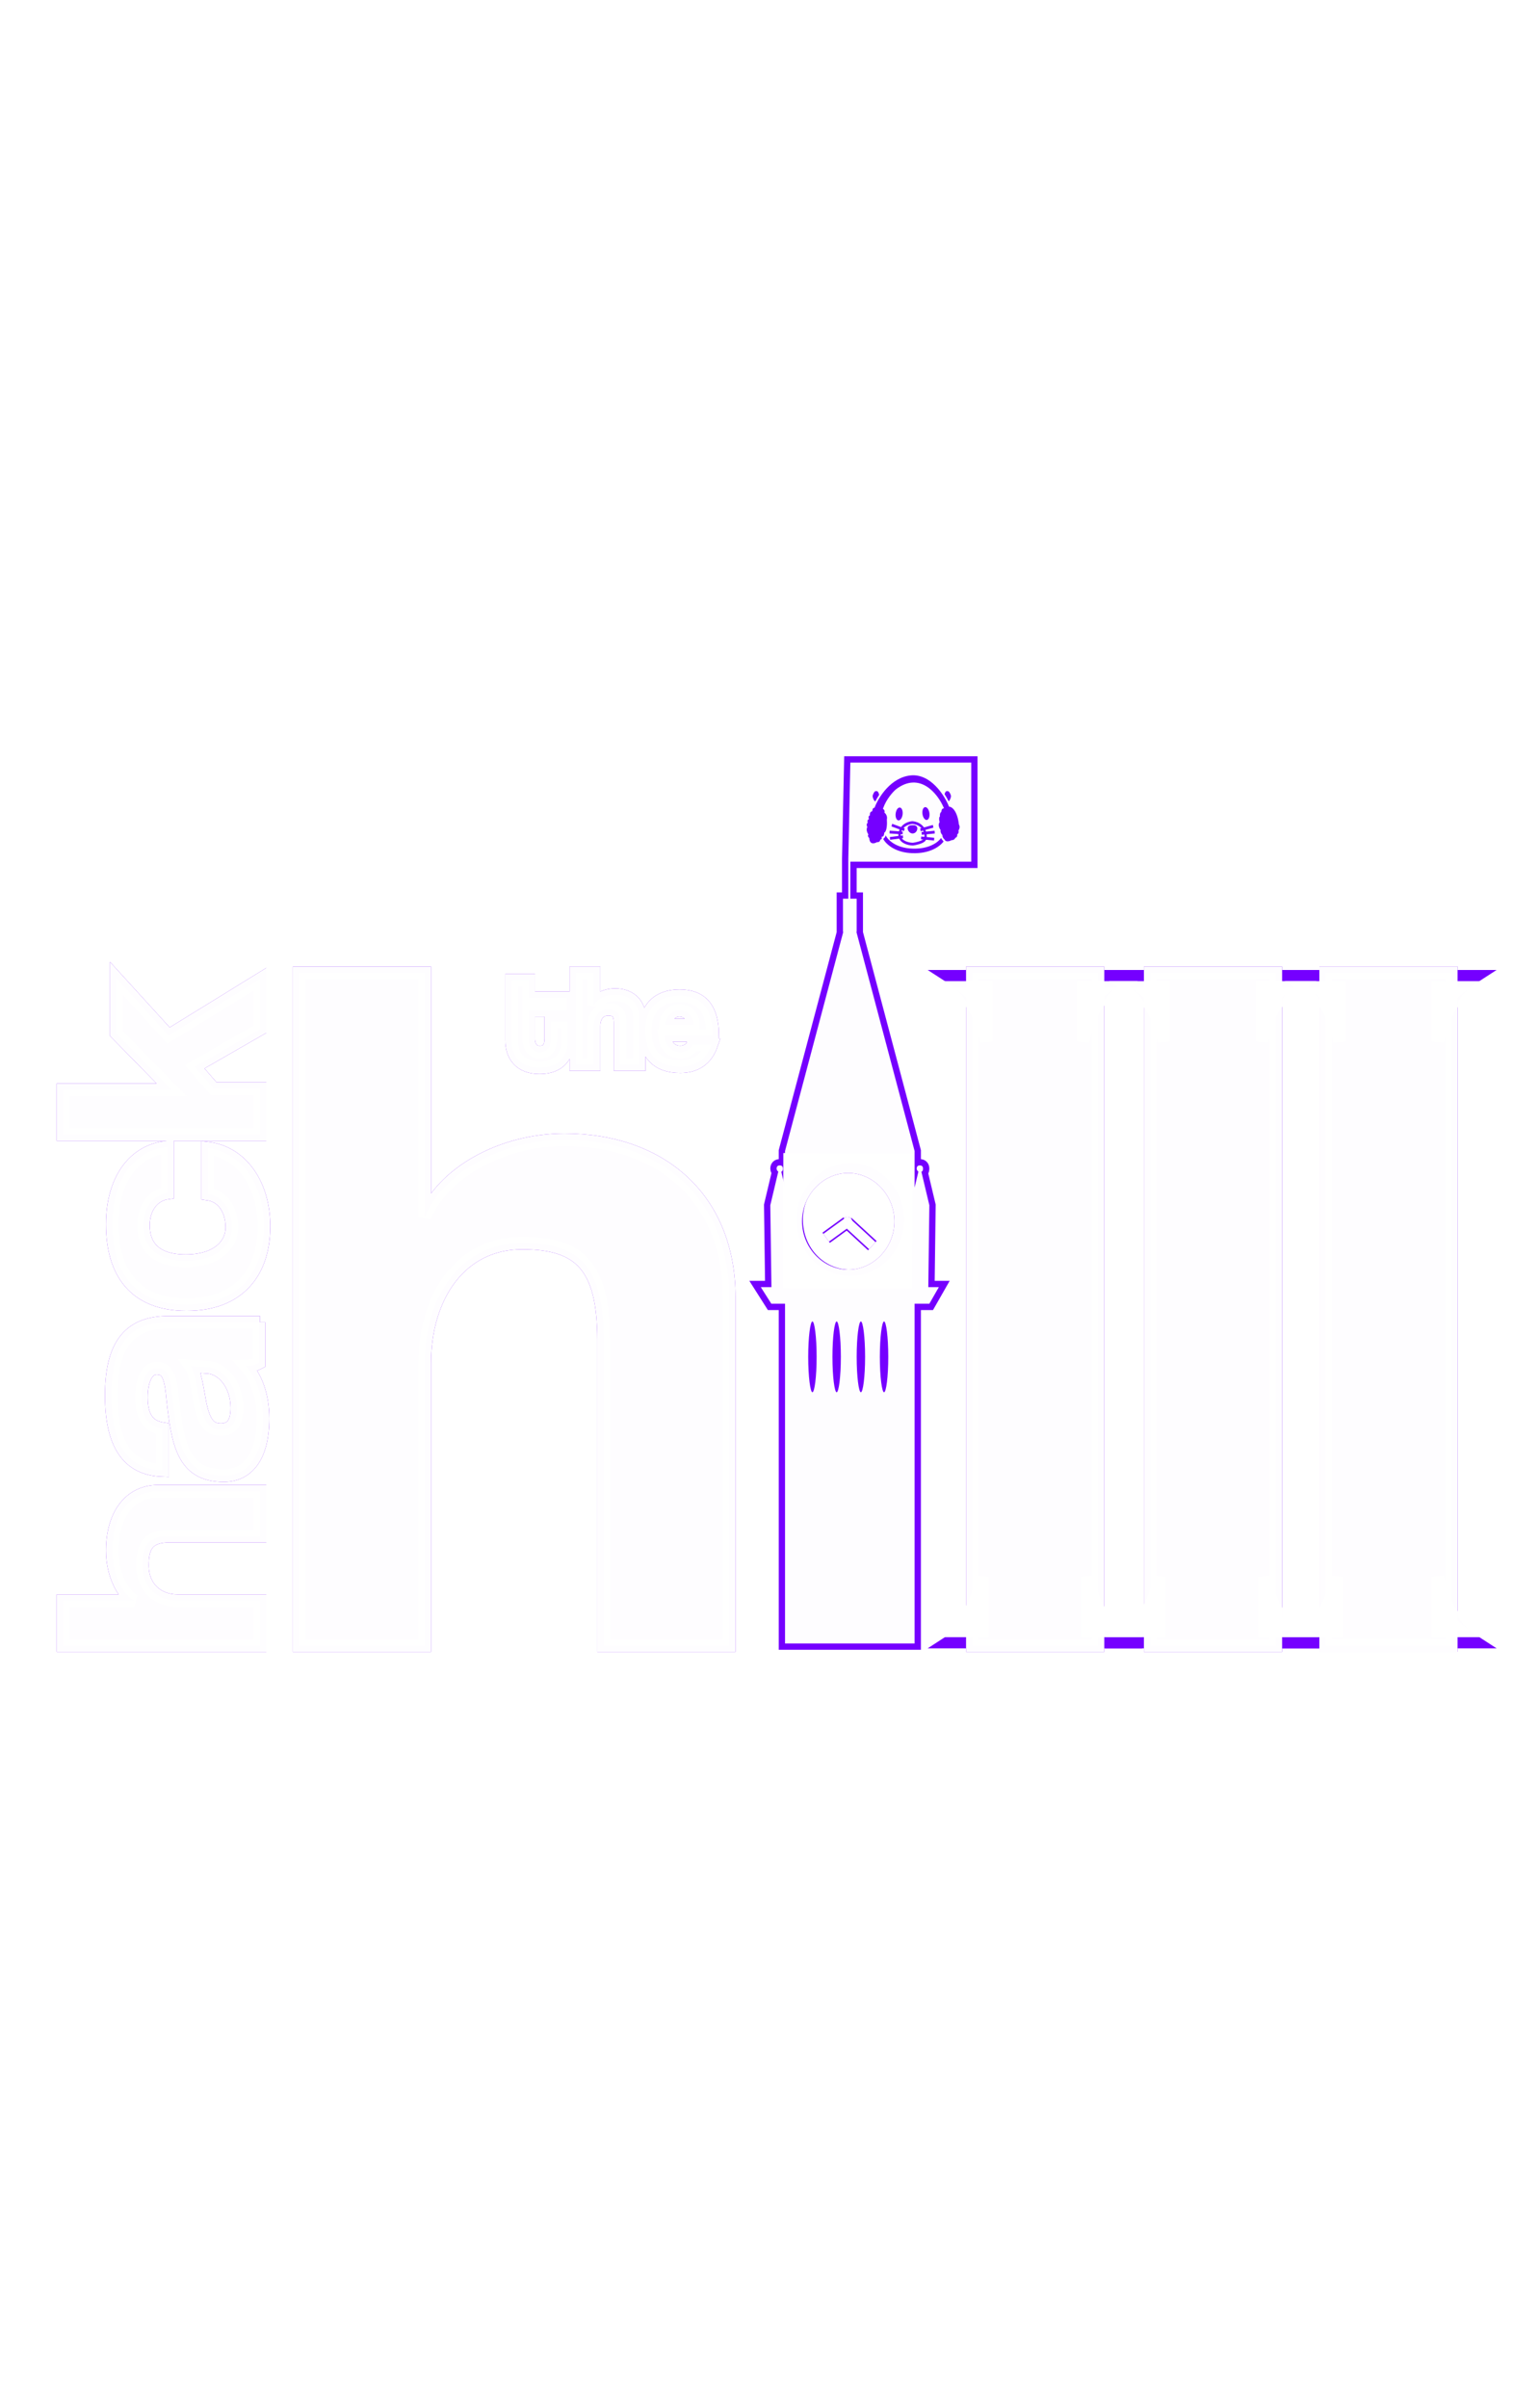 <svg width="44" height="70" viewBox="0 0 120 80" fill="none" xmlns="http://www.w3.org/2000/svg">
<g filter="url(#filter0_f_343_91)">
<path d="M57.836 75V47.388C57.836 39.617 52.496 34.904 44.766 34.904C39.746 34.904 35.123 37.55 33.689 41.022V21.677H23.727V75H33.689V52.596C33.689 47.388 36.478 43.089 41.419 43.089C45.962 43.089 47.874 44.907 47.874 50.777V75H57.836Z" fill="#7500FF" stroke="#7500FF"/>
<path d="M87.083 75V21.677H77.121V75H87.083ZM101.188 75V21.677H91.227V75H101.188Z" fill="#7500FF" stroke="#7500FF"/>
<path d="M91.965 74.72V70.434C91.469 72.702 90.961 73.671 89.329 74.72H91.965Z" fill="#7500FF" stroke="#7500FF"/>
<path d="M100.31 74.72V70.434C100.805 72.702 101.313 73.671 102.945 74.72H100.31Z" fill="#7500FF" stroke="#7500FF"/>
<path d="M91.965 21.94V26.226C91.469 23.958 90.961 22.989 89.329 21.94H91.965Z" fill="#7500FF" stroke="#7500FF"/>
<path d="M100.31 21.94V26.226C100.805 23.958 101.313 22.989 102.945 21.94H100.31Z" fill="#7500FF" stroke="#7500FF"/>
<path d="M20.62 62.764H12.571C10.26 62.764 8.905 64.666 8.905 67.477C8.905 69.295 9.702 70.949 10.658 71.445H5V75H20.62V71.445H14.085C12.571 71.445 11.296 70.453 11.296 68.634C11.296 66.98 11.854 66.319 13.527 66.319H20.62V62.764ZM16.316 52.926C17.671 52.926 18.787 54.332 18.787 56.151C18.787 57.308 18.388 57.887 17.512 57.887C16.555 57.887 16.077 57.225 15.758 55.158C15.519 53.836 15.36 53.174 15.121 52.844L16.316 52.926ZM20.62 49.371H13.368C10.499 49.371 8.825 50.859 8.825 55.158C8.825 59.54 10.499 61.028 12.889 61.111V57.804C11.854 57.639 11.216 56.977 11.216 55.324C11.216 53.918 11.694 53.009 12.411 53.009C13.208 53.009 13.527 53.505 13.686 55.324C14.085 58.961 14.483 61.524 17.751 61.524C19.584 61.524 20.859 60.119 20.859 56.977C20.859 55.158 20.301 53.753 19.504 52.844C19.823 52.844 20.221 52.761 20.54 52.596V49.371H20.62ZM16.476 39.203C17.671 39.368 18.388 40.443 18.388 41.848C18.388 43.254 17.193 44.494 14.722 44.494C12.252 44.494 11.375 43.254 11.375 41.683C11.375 40.36 12.093 39.285 13.288 39.12V35.483C10.578 35.731 8.905 38.128 8.905 41.6C8.905 45.403 10.658 47.966 14.802 47.966C18.946 47.966 20.938 45.403 20.938 41.766C20.938 38.459 19.185 35.896 16.476 35.565V39.203ZM20.62 22.172L13.368 26.637L9.224 22.09V26.471L13.607 30.936H5V34.49H20.62V30.853H16.954L15.44 29.117L20.62 26.141V22.172Z" fill="#7500FF" stroke="#7500FF"/>
<path d="M43.685 26.875C43.685 27.536 43.446 27.95 42.808 27.95C42.25 27.95 41.931 27.536 41.931 26.875V24.643H44.96V23.651H41.931V22.245H40.577V27.04C40.577 28.198 41.214 29.19 42.808 29.19C44.402 29.19 45.039 28.198 45.039 27.04V25.552H43.685V26.875ZM50.697 28.942V25.139C50.697 24.064 49.901 23.403 48.785 23.403C48.068 23.403 47.35 23.733 47.111 24.229V21.667H45.677V28.942H47.111V25.883C47.111 25.139 47.51 24.56 48.227 24.56C48.865 24.56 49.183 24.808 49.183 25.635V28.942H50.697ZM52.77 25.8C52.849 25.056 53.327 24.643 53.885 24.643C54.443 24.643 55.001 25.056 55.001 25.8H52.77ZM56.515 26.627C56.515 24.477 55.638 23.485 53.885 23.485C52.132 23.485 51.176 24.56 51.176 26.213C51.176 28.115 52.132 29.107 53.965 29.107C55.16 29.107 56.037 28.528 56.435 27.371H54.921C54.842 27.702 54.363 27.95 53.965 27.95C53.248 27.95 52.77 27.454 52.69 26.627H56.515Z" fill="#7500FF" stroke="#7500FF"/>
<path d="M77.91 74.72V70.434C77.415 72.702 76.906 73.671 75.275 74.72H77.91Z" fill="#7500FF" stroke="#7500FF"/>
<path d="M86.255 74.72V70.434C86.75 72.702 87.259 73.671 88.89 74.72H86.255Z" fill="#7500FF" stroke="#7500FF"/>
<path d="M77.91 21.94V26.226C77.415 23.958 76.906 22.989 75.275 21.94H77.91Z" fill="#7500FF" stroke="#7500FF"/>
<path d="M86.255 21.94V26.226C86.75 23.958 87.259 22.989 88.89 21.94H86.255Z" fill="#7500FF" stroke="#7500FF"/>
<g filter="url(#filter1_f_343_91)">
<g filter="url(#filter2_f_343_91)">
<path fill-rule="evenodd" clip-rule="evenodd" d="M72.539 74.834H62.263L62.263 48.074V47.9L61.177 47.9L60.341 46.584H61.184L61.094 40.092L61.728 37.427C61.639 37.371 61.595 37.261 61.595 37.197C61.595 37.021 61.678 36.934 61.846 36.934C62.013 36.934 62.096 37.021 62.096 37.197C62.096 37.323 62.053 37.404 61.966 37.439L62.263 38.685L62.263 35.793L66.881 18.422H66.858V15.79H67.282V12.619L67.444 5H77.031V12.857H67.444L67.443 15.79H67.944V18.422H67.924L72.539 35.793V38.693L72.841 37.427C72.751 37.372 72.706 37.261 72.706 37.197C72.706 37.021 72.79 36.934 72.957 36.934C73.124 36.934 73.208 37.021 73.208 37.197C73.208 37.323 73.165 37.404 73.078 37.439L73.71 40.092L73.626 46.584L73.675 46.584H74.461L73.709 47.9L72.539 47.9V48.042V74.834ZM67.444 45.707C69.783 45.707 71.705 43.689 71.705 41.232C71.705 38.776 69.783 36.758 67.444 36.758C65.104 36.758 63.183 38.776 63.183 41.232C63.183 43.777 65.104 45.707 67.444 45.707ZM64.435 54.919C64.602 54.919 64.769 53.69 64.769 52.111C64.769 50.532 64.602 49.304 64.435 49.304C64.268 49.304 64.101 50.532 64.101 52.111C64.101 53.69 64.268 54.919 64.435 54.919ZM66.691 52.111C66.691 53.69 66.524 54.919 66.357 54.919C66.19 54.919 66.023 53.69 66.023 52.111C66.023 50.532 66.19 49.304 66.357 49.304C66.524 49.304 66.691 50.532 66.691 52.111ZM70.117 54.919C70.284 54.919 70.451 53.69 70.451 52.111C70.451 50.532 70.284 49.304 70.117 49.304C69.95 49.304 69.782 50.532 69.782 52.111C69.782 53.69 69.95 54.919 70.117 54.919ZM68.613 52.111C68.613 53.69 68.446 54.919 68.279 54.919C68.112 54.919 67.945 53.69 67.945 52.111C67.945 50.532 68.112 49.304 68.279 49.304C68.446 49.304 68.613 50.532 68.613 52.111Z" fill="#7500FF"/>
<path d="M67.282 15.79H66.858V18.422H66.881L62.263 35.793L62.263 38.685L61.966 37.439C62.053 37.404 62.096 37.323 62.096 37.197C62.096 37.021 62.013 36.934 61.846 36.934C61.678 36.934 61.595 37.021 61.595 37.197C61.595 37.261 61.639 37.371 61.728 37.427L61.094 40.092L61.184 46.584H60.341L61.177 47.9L62.263 47.9V48.074L62.263 74.834H72.539V48.042V47.9L73.709 47.9L74.461 46.584H73.675L73.626 46.584L73.71 40.092L73.078 37.439C73.165 37.404 73.208 37.323 73.208 37.197C73.208 37.021 73.124 36.934 72.957 36.934C72.79 36.934 72.706 37.021 72.706 37.197C72.706 37.261 72.751 37.372 72.841 37.427L72.539 38.693V35.793L67.924 18.422H67.944V15.79H67.443M67.282 15.79V12.619L67.444 5H77.031V12.857H67.444L67.443 15.79M67.282 15.79L67.281 15.797M67.443 15.79V15.794M71.705 41.232C71.705 43.689 69.783 45.707 67.444 45.707C65.104 45.707 63.183 43.777 63.183 41.232C63.183 38.776 65.104 36.758 67.444 36.758C69.783 36.758 71.705 38.776 71.705 41.232ZM64.769 52.111C64.769 53.69 64.602 54.919 64.435 54.919C64.268 54.919 64.101 53.69 64.101 52.111C64.101 50.532 64.268 49.304 64.435 49.304C64.602 49.304 64.769 50.532 64.769 52.111ZM66.357 54.919C66.524 54.919 66.691 53.69 66.691 52.111C66.691 50.532 66.524 49.304 66.357 49.304C66.19 49.304 66.023 50.532 66.023 52.111C66.023 53.69 66.19 54.919 66.357 54.919ZM70.451 52.111C70.451 53.69 70.284 54.919 70.117 54.919C69.95 54.919 69.782 53.69 69.782 52.111C69.782 50.532 69.95 49.304 70.117 49.304C70.284 49.304 70.451 50.532 70.451 52.111ZM68.279 54.919C68.446 54.919 68.613 53.69 68.613 52.111C68.613 50.532 68.446 49.304 68.279 49.304C68.112 49.304 67.945 50.532 67.945 52.111C67.945 53.69 68.112 54.919 68.279 54.919Z" stroke="#7500FF"/>
</g>
</g>
<path d="M106.019 74.72V70.434C105.524 72.702 105.015 73.671 103.384 74.72H106.019Z" fill="#7500FF" stroke="#7500FF"/>
<path d="M114.365 74.72V70.434C114.86 72.702 115.369 73.671 117 74.72H114.365Z" fill="#7500FF" stroke="#7500FF"/>
<path d="M106.019 21.94V26.226C105.524 23.958 105.015 22.989 103.384 21.94H106.019Z" fill="#7500FF" stroke="#7500FF"/>
<path d="M114.365 21.94V26.226C114.86 23.958 115.369 22.989 117 21.94H114.365Z" fill="#7500FF" stroke="#7500FF"/>
<path d="M115.103 74.99V21.667H105.141V74.99H115.103Z" fill="#7500FF" stroke="#7500FF"/>
<path d="M72.369 35.987L72.338 46.699L62.098 46.664L62.13 35.952L72.369 35.987ZM67.286 37.538C65.288 37.532 63.619 39.268 63.613 41.358C63.607 43.448 65.266 45.195 67.264 45.202C69.262 45.209 70.932 43.473 70.938 41.383C70.944 39.293 69.284 37.545 67.286 37.538Z" fill="#7500FF"/>
<path d="M67.191 41.892C67.441 41.893 67.608 41.719 67.608 41.458C67.609 41.197 67.443 41.022 67.194 41.021C66.944 41.02 66.86 41.281 66.859 41.455C66.859 41.63 67.025 41.892 67.191 41.892Z" fill="#7500FF"/>
<path d="M67.193 41.456L65.524 42.67Z" fill="#7500FF"/>
<path d="M67.193 41.456L65.524 42.67" stroke="#7500FF"/>
<path d="M67.192 41.459L69.185 43.295Z" fill="#7500FF"/>
<path d="M67.192 41.459L69.185 43.295" stroke="#7500FF"/>
<path d="M73.524 9.546C73.674 9.51 73.757 9.254 73.71 8.975C73.663 8.696 73.503 8.498 73.353 8.534C73.204 8.57 73.121 8.826 73.168 9.105C73.215 9.384 73.374 9.582 73.524 9.546Z" fill="#7500FF"/>
<path d="M71.585 9.13C71.625 8.849 71.535 8.596 71.385 8.565C71.234 8.533 71.079 8.735 71.04 9.016C70.999 9.297 71.089 9.549 71.24 9.581C71.39 9.612 71.545 9.41 71.585 9.13Z" fill="#7500FF"/>
<path fill-rule="evenodd" clip-rule="evenodd" d="M71.808 9.814C72.02 9.693 72.244 9.65 72.388 9.648L72.393 9.648L72.397 9.649C72.938 9.708 73.259 10.019 73.406 10.362C73.479 10.531 73.509 10.708 73.502 10.862C73.494 11.013 73.449 11.158 73.356 11.242C73.238 11.348 73.053 11.422 72.881 11.474C72.706 11.526 72.53 11.559 72.421 11.572L72.417 11.573L72.413 11.573C72.208 11.576 71.88 11.519 71.626 11.36C71.498 11.28 71.381 11.17 71.313 11.019C71.243 10.865 71.229 10.68 71.29 10.47C71.386 10.14 71.595 9.935 71.808 9.814ZM71.885 10.01C71.701 10.115 71.536 10.283 71.461 10.542C71.414 10.701 71.428 10.821 71.472 10.916C71.516 11.015 71.599 11.1 71.709 11.168C71.928 11.305 72.222 11.358 72.406 11.356C72.508 11.343 72.673 11.313 72.837 11.264C73.006 11.213 73.161 11.146 73.248 11.068C73.282 11.037 73.316 10.964 73.321 10.848C73.327 10.736 73.305 10.598 73.246 10.461C73.13 10.191 72.868 9.919 72.386 9.865C72.264 9.868 72.069 9.905 71.885 10.01Z" fill="#7500FF"/>
<path fill-rule="evenodd" clip-rule="evenodd" d="M71.7 10.427L70.707 10.062L70.76 9.854L71.752 10.219L71.7 10.427Z" fill="#7500FF"/>
<path fill-rule="evenodd" clip-rule="evenodd" d="M71.586 10.688L70.551 10.618L70.56 10.401L71.596 10.47L71.586 10.688Z" fill="#7500FF"/>
<path fill-rule="evenodd" clip-rule="evenodd" d="M71.627 10.988L70.596 11.118L70.576 10.902L71.607 10.771L71.627 10.988Z" fill="#7500FF"/>
<path fill-rule="evenodd" clip-rule="evenodd" d="M73.022 10.441L74.031 10.156L73.989 9.944L72.98 10.228L73.022 10.441Z" fill="#7500FF"/>
<path fill-rule="evenodd" clip-rule="evenodd" d="M73.106 10.721L74.14 10.62L74.125 10.403L73.091 10.504L73.106 10.721Z" fill="#7500FF"/>
<path fill-rule="evenodd" clip-rule="evenodd" d="M73.048 11.079L74.082 11.179L74.097 10.962L73.063 10.862L73.048 11.079Z" fill="#7500FF"/>
<path d="M72.002 10.118C72.063 9.977 72.26 9.967 72.349 9.963C72.433 9.959 72.644 9.948 72.725 10.094C72.783 10.198 72.743 10.32 72.732 10.351C72.685 10.494 72.55 10.619 72.384 10.621C72.183 10.623 72.072 10.446 72.055 10.419C72.034 10.385 71.948 10.242 72.002 10.118L72.002 10.118Z" fill="#7500FF"/>
<path d="M71.442 8.843C71.443 8.903 71.403 8.952 71.354 8.953C71.304 8.954 71.263 8.906 71.262 8.845C71.261 8.785 71.301 8.736 71.351 8.735C71.401 8.734 71.442 8.783 71.442 8.843Z" fill="#7500FF"/>
<path d="M73.45 8.812C73.451 8.872 73.411 8.922 73.361 8.923C73.311 8.923 73.27 8.875 73.27 8.815C73.269 8.755 73.309 8.706 73.359 8.705C73.409 8.704 73.45 8.752 73.45 8.812Z" fill="#7500FF"/>
<path fill-rule="evenodd" clip-rule="evenodd" d="M69.728 7.558C69.607 7.74 69.505 7.919 69.421 8.084C69.282 8 69.221 7.751 69.211 7.693C69.198 7.623 69.255 7.481 69.324 7.367C69.393 7.253 69.452 7.252 69.558 7.265C69.643 7.275 69.706 7.455 69.727 7.545C69.727 7.549 69.728 7.554 69.728 7.558ZM74.917 7.506C75.044 7.702 75.153 7.895 75.24 8.071C75.366 7.975 75.417 7.741 75.426 7.685C75.436 7.614 75.376 7.474 75.304 7.362C75.232 7.25 75.173 7.251 75.067 7.267C74.995 7.277 74.942 7.412 74.917 7.506Z" fill="#7500FF"/>
<path fill-rule="evenodd" clip-rule="evenodd" d="M72.229 6.017C73.009 5.94 73.674 6.324 74.192 6.843C74.71 7.363 75.075 8.013 75.252 8.45L75.27 8.495L75.311 8.498C75.476 8.51 75.918 8.778 76.053 9.896L76.055 9.919L76.068 9.938C76.096 9.979 76.156 10.141 76.035 10.36L76.017 10.393L76.026 10.43C76.038 10.483 76.038 10.598 75.954 10.662L75.919 10.689L75.922 10.739C75.923 10.766 75.919 10.813 75.901 10.857C75.884 10.897 75.854 10.934 75.801 10.951L75.77 10.961L75.756 10.996C75.741 11.033 75.66 11.148 75.479 11.151L75.464 11.151L75.451 11.159C75.379 11.199 75.264 11.242 75.156 11.244C75.048 11.245 74.963 11.207 74.917 11.106L74.909 11.087L74.894 11.075C74.871 11.057 74.833 11.019 74.8 10.965C74.769 10.911 74.746 10.848 74.745 10.78L74.744 10.742L74.719 10.717C74.696 10.693 74.659 10.645 74.631 10.583C74.603 10.521 74.588 10.454 74.597 10.389L74.603 10.349L74.581 10.319C74.543 10.266 74.492 10.171 74.468 10.063C74.444 9.957 74.448 9.845 74.506 9.746L74.528 9.71L74.514 9.668C74.5 9.624 74.484 9.548 74.483 9.472C74.482 9.393 74.496 9.33 74.528 9.29L74.552 9.261L74.548 9.221C74.544 9.185 74.544 9.124 74.557 9.065C74.57 9.005 74.593 8.959 74.627 8.935L74.658 8.913L74.661 8.871C74.664 8.837 74.674 8.783 74.696 8.735C74.718 8.687 74.746 8.655 74.781 8.645L74.868 8.62L74.826 8.524C74.593 7.992 74.126 7.283 73.48 6.885C72.829 6.483 72 6.402 71.06 7.121L71.058 7.122L71.057 7.123C70.829 7.316 70.313 7.876 70.051 8.599L70.028 8.664L70.077 8.703C70.095 8.718 70.124 8.749 70.143 8.788C70.162 8.826 70.168 8.864 70.158 8.902L70.143 8.959L70.183 8.995C70.219 9.027 70.273 9.094 70.311 9.184C70.348 9.272 70.367 9.379 70.341 9.496L70.338 9.511L70.34 9.526C70.351 9.669 70.354 9.894 70.328 10.101C70.315 10.204 70.295 10.3 70.266 10.377C70.237 10.455 70.202 10.508 70.163 10.536L70.132 10.559L70.13 10.602C70.127 10.648 70.115 10.718 70.09 10.776C70.065 10.834 70.035 10.863 69.998 10.866L69.923 10.873L69.935 10.963C69.937 10.984 69.936 11.017 69.926 11.044C69.917 11.067 69.902 11.088 69.866 11.095L69.817 11.105L69.808 11.164C69.804 11.194 69.759 11.317 69.564 11.31L69.547 11.31L69.532 11.319C69.435 11.375 69.294 11.421 69.176 11.392C69.119 11.378 69.069 11.347 69.03 11.291C68.99 11.236 68.957 11.149 68.945 11.015L68.942 10.979L68.918 10.957C68.897 10.937 68.867 10.901 68.85 10.858C68.835 10.818 68.832 10.78 68.85 10.742L68.873 10.692L68.844 10.648C68.815 10.605 68.775 10.524 68.754 10.43C68.734 10.336 68.733 10.237 68.773 10.148L68.791 10.107L68.771 10.066C68.758 10.039 68.742 9.989 68.741 9.937C68.739 9.888 68.751 9.842 68.787 9.805L68.82 9.771L68.809 9.719C68.803 9.692 68.799 9.646 68.806 9.604C68.814 9.565 68.829 9.536 68.859 9.52L68.918 9.49L68.898 9.417C68.891 9.39 68.885 9.344 68.892 9.302C68.899 9.262 68.915 9.228 68.952 9.207L68.997 9.181L68.991 9.121C68.988 9.091 68.991 9.037 69.012 8.987C69.032 8.94 69.068 8.893 69.136 8.871L69.181 8.856L69.187 8.801C69.191 8.762 69.205 8.704 69.23 8.657C69.254 8.611 69.281 8.589 69.315 8.588L69.359 8.588L69.378 8.539C69.524 8.154 69.844 7.561 70.325 7.045C70.806 6.53 71.444 6.095 72.229 6.017Z" fill="#7500FF"/>
<path fill-rule="evenodd" clip-rule="evenodd" d="M74.642 10.974C74.655 11.007 74.671 11.037 74.687 11.063C74.724 11.126 74.768 11.174 74.803 11.204C74.813 11.224 74.823 11.243 74.835 11.259C74.512 11.681 73.728 12.223 72.38 12.182C71.083 12.144 70.362 11.559 70.062 11.09C70.069 11.065 70.073 11.04 70.075 11.017C70.142 10.985 70.187 10.918 70.215 10.854C70.227 10.827 70.236 10.799 70.244 10.771C70.416 11.116 71.029 11.781 72.387 11.821C73.737 11.862 74.424 11.289 74.642 10.974Z" fill="#7500FF"/>
</g>
<path d="M57.836 75V47.388C57.836 39.617 52.496 34.904 44.766 34.904C39.746 34.904 35.123 37.55 33.689 41.022V21.677H23.727V75H33.689V52.596C33.689 47.388 36.478 43.089 41.419 43.089C45.962 43.089 47.874 44.907 47.874 50.777V75H57.836Z" fill="white" fill-opacity="0.99" stroke="white" stroke-opacity="0.99"/>
<path d="M87.083 75V21.677H77.121V75H87.083ZM101.188 75V21.677H91.227V75H101.188Z" fill="white" fill-opacity="0.99" stroke="white" stroke-opacity="0.99"/>
<path d="M91.965 73.833V69.548C91.469 71.815 90.961 72.784 89.329 73.833H91.965Z" fill="white" fill-opacity="0.99" stroke="white" stroke-opacity="0.99"/>
<path d="M100.31 73.833V69.548C100.805 71.815 101.313 72.784 102.945 73.833H100.31Z" fill="white" fill-opacity="0.99" stroke="white" stroke-opacity="0.99"/>
<path d="M92.294 22.827V27.112C91.799 24.845 91.29 23.876 89.659 22.827H92.294Z" fill="white" fill-opacity="0.99" stroke="white" stroke-opacity="0.99"/>
<path d="M100.09 22.827V27.112C100.586 24.845 101.094 23.876 102.725 22.827H100.09Z" fill="white" fill-opacity="0.99" stroke="white" stroke-opacity="0.99"/>
<path d="M20.62 62.764H12.571C10.26 62.764 8.905 64.666 8.905 67.477C8.905 69.295 9.702 70.949 10.658 71.445H5V75H20.62V71.445H14.085C12.571 71.445 11.296 70.453 11.296 68.634C11.296 66.98 11.854 66.319 13.527 66.319H20.62V62.764ZM16.316 52.926C17.671 52.926 18.787 54.332 18.787 56.151C18.787 57.308 18.388 57.887 17.512 57.887C16.555 57.887 16.077 57.225 15.758 55.158C15.519 53.836 15.36 53.174 15.121 52.844L16.316 52.926ZM20.62 49.371H13.368C10.499 49.371 8.825 50.859 8.825 55.158C8.825 59.54 10.499 61.028 12.889 61.111V57.804C11.854 57.639 11.216 56.977 11.216 55.324C11.216 53.918 11.694 53.009 12.411 53.009C13.208 53.009 13.527 53.505 13.686 55.324C14.085 58.961 14.483 61.524 17.751 61.524C19.584 61.524 20.859 60.119 20.859 56.977C20.859 55.158 20.301 53.753 19.504 52.844C19.823 52.844 20.221 52.761 20.54 52.596V49.371H20.62ZM16.476 39.203C17.671 39.368 18.388 40.443 18.388 41.848C18.388 43.254 17.193 44.494 14.722 44.494C12.252 44.494 11.375 43.254 11.375 41.683C11.375 40.36 12.093 39.285 13.288 39.12V35.483C10.578 35.731 8.905 38.128 8.905 41.6C8.905 45.403 10.658 47.966 14.802 47.966C18.946 47.966 20.938 45.403 20.938 41.766C20.938 38.459 19.185 35.896 16.476 35.565V39.203ZM20.62 22.172L13.368 26.637L9.224 22.09V26.471L13.607 30.936H5V34.49H20.62V30.853H16.954L15.44 29.117L20.62 26.141V22.172Z" fill="white" fill-opacity="0.99" stroke="white" stroke-opacity="0.99"/>
<path d="M43.685 26.875C43.685 27.536 43.446 27.95 42.808 27.95C42.25 27.95 41.931 27.536 41.931 26.875V24.643H44.96V23.651H41.931V22.245H40.577V27.04C40.577 28.198 41.214 29.19 42.808 29.19C44.402 29.19 45.039 28.198 45.039 27.04V25.552H43.685V26.875ZM50.697 28.942V25.139C50.697 24.064 49.901 23.403 48.785 23.403C48.068 23.403 47.35 23.733 47.111 24.229V21.667H45.677V28.942H47.111V25.883C47.111 25.139 47.51 24.56 48.227 24.56C48.865 24.56 49.183 24.808 49.183 25.635V28.942H50.697ZM52.77 25.8C52.849 25.056 53.327 24.643 53.885 24.643C54.443 24.643 55.001 25.056 55.001 25.8H52.77ZM56.515 26.627C56.515 24.477 55.638 23.485 53.885 23.485C52.132 23.485 51.176 24.56 51.176 26.213C51.176 28.115 52.132 29.107 53.965 29.107C55.16 29.107 56.037 28.528 56.435 27.371H54.921C54.842 27.702 54.363 27.95 53.965 27.95C53.248 27.95 52.77 27.454 52.69 26.627H56.515Z" fill="white" fill-opacity="0.99" stroke="white" stroke-opacity="0.99"/>
<path d="M77.91 73.833V69.548C77.415 71.815 76.906 72.784 75.275 73.833H77.91Z" fill="white" fill-opacity="0.99" stroke="white" stroke-opacity="0.99"/>
<path d="M86.255 73.833V69.548C86.75 71.815 87.259 72.784 88.89 73.833H86.255Z" fill="white" fill-opacity="0.99" stroke="white" stroke-opacity="0.99"/>
<path d="M78.217 22.827V27.112C77.722 24.845 77.213 23.876 75.582 22.827H78.217Z" fill="white" fill-opacity="0.99" stroke="white" stroke-opacity="0.99"/>
<path d="M85.903 22.827V27.112C86.399 24.845 86.907 23.876 88.539 22.827H85.903Z" fill="white" fill-opacity="0.99" stroke="white" stroke-opacity="0.99"/>
<path fill-rule="evenodd" clip-rule="evenodd" d="M72.539 74.834H62.263L62.263 48.074V47.9L61.177 47.9L60.341 46.584H61.184L61.094 40.092L61.728 37.427C61.639 37.371 61.595 37.261 61.595 37.197C61.595 37.021 61.678 36.934 61.846 36.934C62.013 36.934 62.096 37.021 62.096 37.197C62.096 37.323 62.053 37.404 61.966 37.439L62.263 38.685L62.263 35.793L66.881 18.422H66.858V15.79H67.282V12.619L67.444 5H77.031V12.857H67.444L67.443 15.79H67.944V18.422H67.924L72.539 35.793V38.693L72.841 37.427C72.751 37.372 72.706 37.261 72.706 37.197C72.706 37.021 72.79 36.934 72.957 36.934C73.124 36.934 73.208 37.021 73.208 37.197C73.208 37.323 73.165 37.404 73.078 37.439L73.71 40.092L73.626 46.584L73.675 46.584H74.461L73.709 47.9L72.539 47.9V48.042V74.834ZM67.444 45.707C69.783 45.707 71.705 43.689 71.705 41.232C71.705 38.776 69.783 36.758 67.444 36.758C65.104 36.758 63.183 38.776 63.183 41.232C63.183 43.777 65.104 45.707 67.444 45.707ZM64.435 54.919C64.602 54.919 64.769 53.69 64.769 52.111C64.769 50.532 64.602 49.304 64.435 49.304C64.268 49.304 64.101 50.532 64.101 52.111C64.101 53.69 64.268 54.919 64.435 54.919ZM66.691 52.111C66.691 53.69 66.524 54.919 66.357 54.919C66.19 54.919 66.023 53.69 66.023 52.111C66.023 50.532 66.19 49.304 66.357 49.304C66.524 49.304 66.691 50.532 66.691 52.111ZM70.117 54.919C70.284 54.919 70.451 53.69 70.451 52.111C70.451 50.532 70.284 49.304 70.117 49.304C69.95 49.304 69.782 50.532 69.782 52.111C69.782 53.69 69.95 54.919 70.117 54.919ZM68.613 52.111C68.613 53.69 68.446 54.919 68.279 54.919C68.112 54.919 67.945 53.69 67.945 52.111C67.945 50.532 68.112 49.304 68.279 49.304C68.446 49.304 68.613 50.532 68.613 52.111Z" fill="white" fill-opacity="0.99"/>
<path d="M106.02 73.833V69.548C105.524 71.815 105.016 72.784 103.385 73.833H106.02Z" fill="white" fill-opacity="0.99" stroke="white" stroke-opacity="0.99"/>
<path d="M114.035 73.833V69.548C114.531 71.815 115.039 72.784 116.671 73.833H114.035Z" fill="white" fill-opacity="0.99" stroke="white" stroke-opacity="0.99"/>
<path d="M106.239 22.827V27.112C105.744 24.845 105.235 23.876 103.604 22.827H106.239Z" fill="white" fill-opacity="0.99" stroke="white" stroke-opacity="0.99"/>
<path d="M114.035 22.827V27.112C114.531 24.845 115.039 23.876 116.671 22.827H114.035Z" fill="white" fill-opacity="0.99" stroke="white" stroke-opacity="0.99"/>
<path d="M115.103 74.99V21.667H105.141V74.99H115.103Z" fill="white" fill-opacity="0.99" stroke="white" stroke-opacity="0.99"/>
<path d="M72.369 35.987L72.338 46.699L62.098 46.664L62.13 35.952L72.369 35.987ZM67.286 37.538C65.288 37.532 63.619 39.268 63.613 41.358C63.607 43.448 65.266 45.195 67.264 45.202C69.262 45.209 70.932 43.473 70.938 41.383C70.944 39.293 69.284 37.545 67.286 37.538Z" fill="white" fill-opacity="0.99"/>
<path d="M67.191 41.892C67.441 41.893 67.608 41.719 67.608 41.458C67.609 41.197 67.443 41.022 67.194 41.021C66.944 41.02 66.86 41.281 66.859 41.455C66.859 41.63 67.025 41.892 67.191 41.892Z" fill="white" fill-opacity="0.99"/>
<path d="M67.193 41.456L65.524 42.67Z" fill="white" fill-opacity="0.99"/>
<path d="M67.193 41.456L65.524 42.67" stroke="white" stroke-opacity="0.99" stroke-width="0.758"/>
<path d="M67.192 41.459L69.185 43.295Z" fill="white" fill-opacity="0.99"/>
<path d="M67.192 41.459L69.185 43.295" stroke="white" stroke-opacity="0.99" stroke-width="0.758"/>
<path d="M73.524 9.546C73.674 9.51 73.757 9.254 73.71 8.975C73.663 8.696 73.503 8.498 73.353 8.534C73.204 8.57 73.121 8.826 73.168 9.105C73.215 9.384 73.374 9.582 73.524 9.546Z" fill="#7500FF"/>
<path d="M71.585 9.13C71.625 8.849 71.535 8.596 71.385 8.565C71.234 8.533 71.079 8.735 71.04 9.016C70.999 9.297 71.089 9.549 71.24 9.581C71.39 9.612 71.545 9.41 71.585 9.13Z" fill="#7500FF"/>
<path fill-rule="evenodd" clip-rule="evenodd" d="M71.808 9.814C72.02 9.693 72.244 9.65 72.388 9.648L72.393 9.648L72.397 9.649C72.938 9.708 73.259 10.019 73.406 10.362C73.479 10.531 73.509 10.708 73.502 10.862C73.494 11.013 73.449 11.158 73.356 11.242C73.238 11.348 73.053 11.422 72.881 11.474C72.706 11.526 72.53 11.559 72.421 11.572L72.417 11.573L72.413 11.573C72.208 11.576 71.88 11.519 71.626 11.36C71.498 11.28 71.381 11.17 71.313 11.019C71.243 10.865 71.229 10.68 71.29 10.47C71.386 10.14 71.595 9.935 71.808 9.814ZM71.885 10.01C71.701 10.115 71.536 10.283 71.461 10.542C71.414 10.701 71.428 10.821 71.472 10.916C71.516 11.015 71.599 11.1 71.709 11.168C71.928 11.305 72.222 11.358 72.406 11.356C72.508 11.343 72.673 11.313 72.837 11.264C73.006 11.213 73.161 11.146 73.248 11.068C73.282 11.037 73.316 10.964 73.321 10.848C73.327 10.736 73.305 10.598 73.246 10.461C73.13 10.191 72.868 9.919 72.386 9.865C72.264 9.868 72.069 9.905 71.885 10.01Z" fill="#7500FF"/>
<path fill-rule="evenodd" clip-rule="evenodd" d="M71.7 10.427L70.707 10.062L70.76 9.854L71.752 10.219L71.7 10.427Z" fill="#7500FF"/>
<path fill-rule="evenodd" clip-rule="evenodd" d="M71.586 10.688L70.551 10.618L70.56 10.401L71.596 10.47L71.586 10.688Z" fill="#7500FF"/>
<path fill-rule="evenodd" clip-rule="evenodd" d="M71.627 10.988L70.596 11.118L70.576 10.902L71.607 10.771L71.627 10.988Z" fill="#7500FF"/>
<path fill-rule="evenodd" clip-rule="evenodd" d="M73.022 10.441L74.031 10.156L73.989 9.944L72.98 10.228L73.022 10.441Z" fill="#7500FF"/>
<path fill-rule="evenodd" clip-rule="evenodd" d="M73.106 10.721L74.14 10.62L74.125 10.403L73.091 10.504L73.106 10.721Z" fill="#7500FF"/>
<path fill-rule="evenodd" clip-rule="evenodd" d="M73.048 11.079L74.082 11.179L74.097 10.962L73.063 10.862L73.048 11.079Z" fill="#7500FF"/>
<path d="M72.002 10.118C72.063 9.977 72.26 9.967 72.349 9.963C72.433 9.959 72.644 9.948 72.725 10.094C72.783 10.198 72.743 10.32 72.732 10.351C72.685 10.494 72.55 10.619 72.384 10.621C72.183 10.623 72.072 10.446 72.055 10.419C72.034 10.385 71.948 10.242 72.002 10.118L72.002 10.118Z" fill="#7500FF"/>
<path d="M71.442 8.843C71.443 8.903 71.403 8.952 71.354 8.953C71.304 8.954 71.263 8.906 71.262 8.845C71.261 8.785 71.301 8.736 71.351 8.735C71.401 8.734 71.442 8.783 71.442 8.843Z" fill="#7500FF"/>
<path d="M73.45 8.812C73.451 8.872 73.411 8.922 73.361 8.923C73.311 8.923 73.27 8.875 73.27 8.815C73.269 8.755 73.309 8.706 73.359 8.705C73.409 8.704 73.45 8.752 73.45 8.812Z" fill="#7500FF"/>
<path fill-rule="evenodd" clip-rule="evenodd" d="M69.728 7.558C69.607 7.74 69.505 7.919 69.421 8.084C69.282 8 69.221 7.751 69.211 7.693C69.198 7.623 69.255 7.481 69.324 7.367C69.393 7.253 69.452 7.252 69.558 7.265C69.643 7.275 69.706 7.455 69.727 7.545C69.727 7.549 69.728 7.554 69.728 7.558ZM74.917 7.506C75.044 7.702 75.153 7.895 75.24 8.071C75.366 7.975 75.417 7.741 75.426 7.685C75.436 7.614 75.376 7.474 75.304 7.362C75.232 7.25 75.173 7.251 75.067 7.267C74.995 7.277 74.942 7.412 74.917 7.506Z" fill="#7500FF"/>
<path fill-rule="evenodd" clip-rule="evenodd" d="M72.229 6.017C73.009 5.94 73.674 6.324 74.192 6.843C74.71 7.363 75.075 8.013 75.252 8.45L75.27 8.495L75.311 8.498C75.476 8.51 75.918 8.778 76.053 9.896L76.055 9.919L76.068 9.938C76.096 9.979 76.156 10.141 76.035 10.36L76.017 10.393L76.026 10.43C76.038 10.483 76.038 10.598 75.954 10.662L75.919 10.689L75.922 10.739C75.923 10.766 75.919 10.813 75.901 10.857C75.884 10.897 75.854 10.934 75.801 10.951L75.77 10.961L75.756 10.996C75.741 11.033 75.66 11.148 75.479 11.151L75.464 11.151L75.451 11.159C75.379 11.199 75.264 11.242 75.156 11.244C75.048 11.245 74.963 11.207 74.917 11.106L74.909 11.087L74.894 11.075C74.871 11.057 74.833 11.019 74.8 10.965C74.769 10.911 74.746 10.848 74.745 10.78L74.744 10.742L74.719 10.717C74.696 10.693 74.659 10.645 74.631 10.583C74.603 10.521 74.588 10.454 74.597 10.389L74.603 10.349L74.581 10.319C74.543 10.266 74.492 10.171 74.468 10.063C74.444 9.957 74.448 9.845 74.506 9.746L74.528 9.71L74.514 9.668C74.5 9.624 74.484 9.548 74.483 9.472C74.482 9.393 74.496 9.33 74.528 9.29L74.552 9.261L74.548 9.221C74.544 9.185 74.544 9.124 74.557 9.065C74.57 9.005 74.593 8.959 74.627 8.935L74.658 8.913L74.661 8.871C74.664 8.837 74.674 8.783 74.696 8.735C74.718 8.687 74.746 8.655 74.781 8.645L74.868 8.62L74.826 8.524C74.593 7.992 74.126 7.283 73.48 6.885C72.829 6.483 72 6.402 71.06 7.121L71.058 7.122L71.057 7.123C70.829 7.316 70.313 7.876 70.051 8.599L70.028 8.664L70.077 8.703C70.095 8.718 70.124 8.749 70.143 8.788C70.162 8.826 70.168 8.864 70.158 8.902L70.143 8.959L70.183 8.995C70.219 9.027 70.273 9.094 70.311 9.184C70.348 9.272 70.367 9.379 70.341 9.496L70.338 9.511L70.34 9.526C70.351 9.669 70.354 9.894 70.328 10.101C70.315 10.204 70.295 10.3 70.266 10.377C70.237 10.455 70.202 10.508 70.163 10.536L70.132 10.559L70.13 10.602C70.127 10.648 70.115 10.718 70.09 10.776C70.065 10.834 70.035 10.863 69.998 10.866L69.923 10.873L69.935 10.963C69.937 10.984 69.936 11.017 69.926 11.044C69.917 11.067 69.902 11.088 69.866 11.095L69.817 11.105L69.808 11.164C69.804 11.194 69.759 11.317 69.564 11.31L69.547 11.31L69.532 11.319C69.435 11.375 69.294 11.421 69.176 11.392C69.119 11.378 69.069 11.347 69.03 11.291C68.99 11.236 68.957 11.149 68.945 11.015L68.942 10.979L68.918 10.957C68.897 10.937 68.867 10.901 68.85 10.858C68.835 10.818 68.832 10.78 68.85 10.742L68.873 10.692L68.844 10.648C68.815 10.605 68.775 10.524 68.754 10.43C68.734 10.336 68.733 10.237 68.773 10.148L68.791 10.107L68.771 10.066C68.758 10.039 68.742 9.989 68.741 9.937C68.739 9.888 68.751 9.842 68.787 9.805L68.82 9.771L68.809 9.719C68.803 9.692 68.799 9.646 68.806 9.604C68.814 9.565 68.829 9.536 68.859 9.52L68.918 9.49L68.898 9.417C68.891 9.39 68.885 9.344 68.892 9.302C68.899 9.262 68.915 9.228 68.952 9.207L68.997 9.181L68.991 9.121C68.988 9.091 68.991 9.037 69.012 8.987C69.032 8.94 69.068 8.893 69.136 8.871L69.181 8.856L69.187 8.801C69.191 8.762 69.205 8.704 69.23 8.657C69.254 8.611 69.281 8.589 69.315 8.588L69.359 8.588L69.378 8.539C69.524 8.154 69.844 7.561 70.325 7.045C70.806 6.53 71.444 6.095 72.229 6.017Z" fill="#7500FF"/>
<path fill-rule="evenodd" clip-rule="evenodd" d="M74.642 10.974C74.655 11.007 74.671 11.037 74.687 11.063C74.724 11.126 74.768 11.174 74.803 11.204C74.813 11.224 74.823 11.243 74.835 11.259C74.512 11.681 73.728 12.223 72.38 12.182C71.083 12.144 70.362 11.559 70.062 11.09C70.069 11.065 70.073 11.04 70.075 11.017C70.142 10.985 70.187 10.918 70.215 10.854C70.227 10.827 70.236 10.799 70.244 10.771C70.416 11.116 71.029 11.781 72.387 11.821C73.737 11.862 74.424 11.289 74.642 10.974Z" fill="#7500FF"/>
<defs>
<filter id="filter0_f_343_91" x="0.5" y="0.5" width="122.202" height="79" filterUnits="userSpaceOnUse" color-interpolation-filters="sRGB">
<feFlood flood-opacity="0" result="BackgroundImageFix"/>
<feBlend mode="normal" in="SourceGraphic" in2="BackgroundImageFix" result="shape"/>
<feGaussianBlur stdDeviation="2" result="effect1_foregroundBlur_343_91"/>
</filter>
<filter id="filter1_f_343_91" x="55.432" y="0.5" width="26.1" height="78.834" filterUnits="userSpaceOnUse" color-interpolation-filters="sRGB">
<feFlood flood-opacity="0" result="BackgroundImageFix"/>
<feBlend mode="normal" in="SourceGraphic" in2="BackgroundImageFix" result="shape"/>
<feGaussianBlur stdDeviation="2" result="effect1_foregroundBlur_343_91"/>
</filter>
<filter id="filter2_f_343_91" x="55.432" y="0.5" width="26.1" height="78.834" filterUnits="userSpaceOnUse" color-interpolation-filters="sRGB">
<feFlood flood-opacity="0" result="BackgroundImageFix"/>
<feBlend mode="normal" in="SourceGraphic" in2="BackgroundImageFix" result="shape"/>
<feGaussianBlur stdDeviation="2" result="effect1_foregroundBlur_343_91"/>
</filter>
</defs>
</svg>
